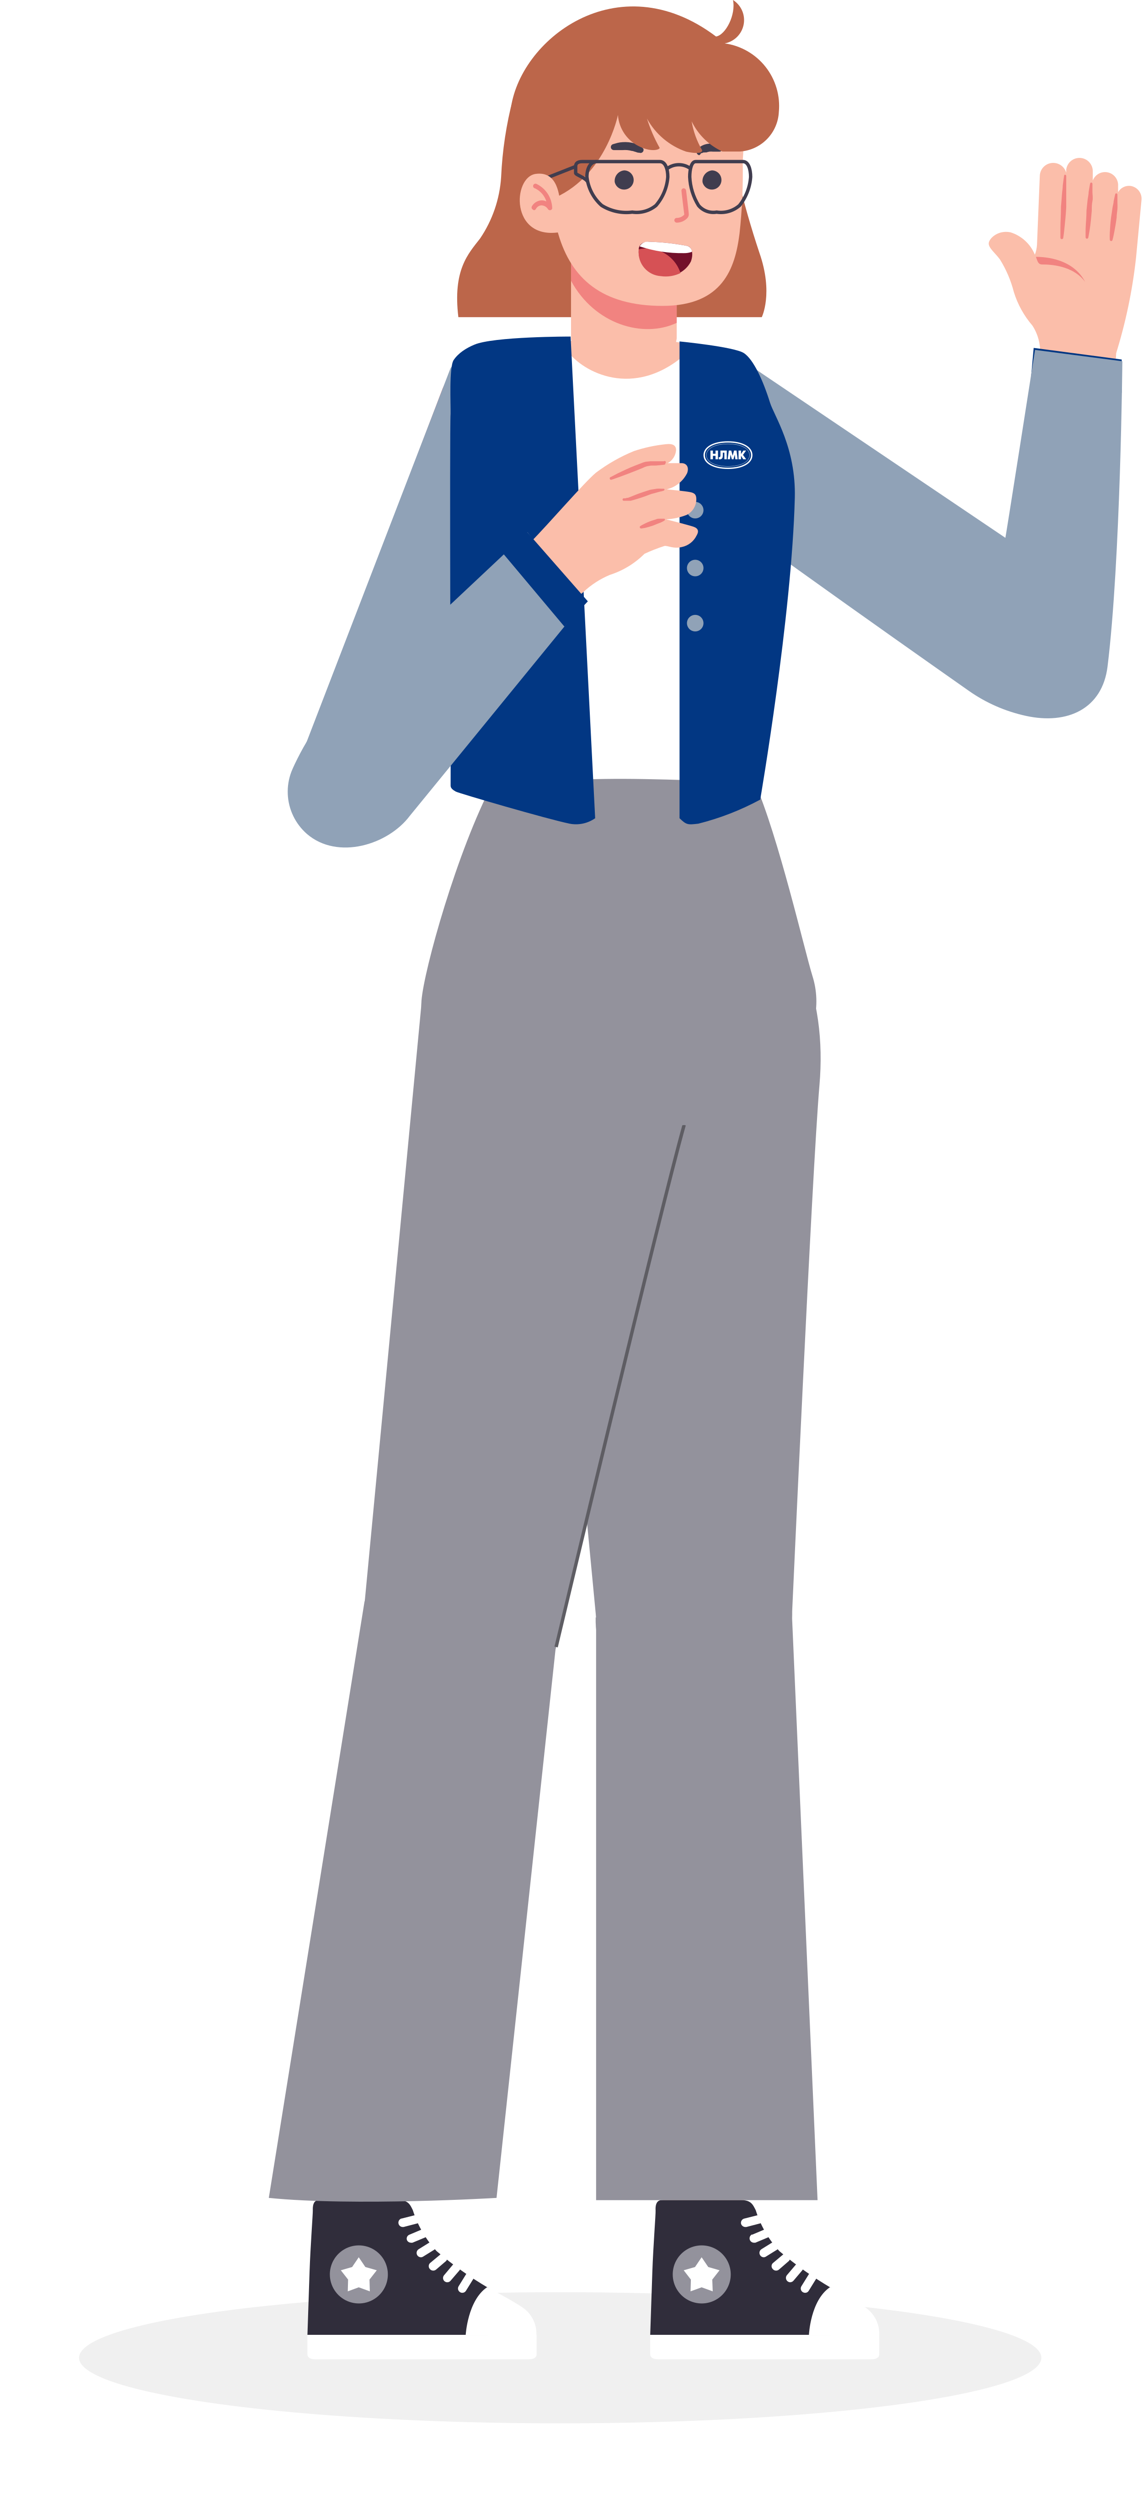<svg width="253" height="553" viewBox="0 0 253 553" fill="none" xmlns="http://www.w3.org/2000/svg">
<path d="M230.232 78.333C230.334 76.099 229.736 73.888 228.521 72.01C226.65 69.841 225.249 67.309 224.405 64.572C223.756 62.031 222.719 59.606 221.331 57.382C220.339 56.018 218.851 54.902 218.851 53.861C218.851 52.819 220.835 50.811 223.661 51.381C224.872 51.758 225.984 52.399 226.919 53.256C227.853 54.113 228.587 55.166 229.066 56.34C229.337 55.625 229.496 54.872 229.538 54.109L230.157 38.91C230.167 38.516 230.255 38.127 230.417 37.768C230.579 37.409 230.811 37.086 231.1 36.817C231.389 36.549 231.729 36.342 232.099 36.207C232.469 36.072 232.863 36.014 233.257 36.033C233.883 36.06 234.486 36.283 234.98 36.67C235.473 37.056 235.833 37.588 236.009 38.191V37.496C236.104 36.758 236.476 36.082 237.048 35.606C237.621 35.129 238.353 34.887 239.097 34.928C239.841 34.969 240.542 35.289 241.059 35.826C241.576 36.362 241.871 37.074 241.885 37.819V39.926C242.134 39.276 242.607 38.738 243.22 38.408C243.832 38.078 244.542 37.979 245.222 38.129C245.901 38.28 246.503 38.669 246.92 39.226C247.336 39.784 247.538 40.472 247.489 41.166V42.505C247.756 42.036 248.153 41.655 248.633 41.408C249.113 41.162 249.655 41.06 250.191 41.116C250.926 41.21 251.596 41.585 252.059 42.164C252.522 42.742 252.741 43.478 252.671 44.216L251.456 57.034C250.66 64.261 249.165 71.394 246.993 78.333C246.967 79.491 246.698 80.632 246.205 81.68C245.712 82.729 245.004 83.663 244.129 84.421C243.253 85.18 242.228 85.748 241.12 86.087C240.012 86.426 238.845 86.53 237.695 86.391C236.654 86.426 235.617 86.236 234.656 85.835C233.694 85.434 232.831 84.831 232.123 84.067C231.415 83.302 230.88 82.395 230.553 81.406C230.227 80.416 230.117 79.368 230.232 78.333Z" fill="#FBBEAA"/>
<path d="M229.934 79.994L220.016 142.253C218.38 150.064 220.909 157.13 229.934 158.37C231.6 158.587 233.293 158.463 234.909 158.006C236.526 157.549 238.033 156.768 239.338 155.71C240.644 154.653 241.721 153.341 242.504 151.855C243.287 150.368 243.759 148.738 243.893 147.064L246.918 80.118C247.712 73.796 244.959 69.581 240.149 69.06C234.248 68.415 231.124 71.911 229.934 79.994Z" fill="#FBBEAA"/>
<path d="M230.727 58.497C229.785 58.497 229.711 57.902 229.289 56.811C231.397 56.811 237.521 57.208 240.199 62.365C237.496 58.646 232.314 58.497 230.727 58.497ZM235.537 38.885C235.537 38.885 235.389 39.753 235.24 41.017C235.24 41.662 235.091 42.431 235.042 43.224C234.992 44.017 234.918 44.885 234.843 45.703C234.843 47.439 234.719 49.15 234.719 50.439C234.719 51.728 234.719 52.596 234.719 52.596C234.719 52.638 234.728 52.678 234.744 52.716C234.761 52.754 234.785 52.788 234.815 52.816C234.845 52.844 234.881 52.865 234.92 52.879C234.959 52.892 235 52.897 235.042 52.894C235.111 52.89 235.178 52.864 235.232 52.82C235.285 52.775 235.323 52.714 235.339 52.646C235.339 52.646 235.488 51.778 235.612 50.489C235.736 49.2 235.934 47.489 236.009 45.778C236.009 44.91 236.009 44.042 236.009 43.298C236.009 42.555 236.009 41.736 236.009 41.092C236.009 39.778 236.009 38.934 236.009 38.934C236.009 38.893 236 38.852 235.984 38.815C235.967 38.777 235.943 38.743 235.913 38.715C235.883 38.687 235.847 38.666 235.808 38.652C235.769 38.639 235.727 38.634 235.686 38.637C235.639 38.664 235.6 38.704 235.573 38.752C235.547 38.801 235.535 38.855 235.537 38.91V38.885ZM241.29 40.621C241.29 40.621 241.141 41.364 240.967 42.455C240.967 43.026 240.794 43.67 240.72 44.364C240.645 45.059 240.571 45.803 240.496 46.547C240.496 48.034 240.323 49.522 240.298 50.638C240.273 51.753 240.298 52.522 240.298 52.522C240.301 52.561 240.312 52.599 240.33 52.634C240.348 52.669 240.372 52.7 240.402 52.725C240.432 52.751 240.467 52.77 240.504 52.782C240.542 52.794 240.581 52.798 240.62 52.795C240.687 52.79 240.75 52.763 240.8 52.718C240.849 52.673 240.882 52.613 240.893 52.547C240.893 52.547 241.042 51.803 241.215 50.712C241.389 49.621 241.538 48.108 241.662 46.646C241.662 45.902 241.662 45.158 241.811 44.464C241.959 43.77 241.811 43.1 241.811 42.53C241.811 41.414 241.811 40.67 241.811 40.67C241.811 40.629 241.802 40.588 241.786 40.55C241.769 40.513 241.745 40.478 241.715 40.45C241.684 40.422 241.649 40.401 241.61 40.388C241.571 40.374 241.529 40.369 241.488 40.373C241.433 40.395 241.386 40.433 241.351 40.481C241.316 40.529 241.294 40.586 241.29 40.645V40.621ZM246.844 42.976C246.844 42.976 246.695 43.596 246.497 44.538C246.497 44.984 246.298 45.53 246.224 46.125C246.15 46.72 246.05 47.34 245.951 47.96C245.778 49.224 245.703 50.439 245.654 51.431C245.604 52.423 245.654 53.018 245.654 53.018C245.653 53.059 245.662 53.1 245.678 53.138C245.695 53.176 245.719 53.21 245.749 53.237C245.78 53.266 245.816 53.287 245.855 53.3C245.894 53.314 245.935 53.319 245.976 53.315C246.039 53.312 246.1 53.289 246.149 53.248C246.198 53.208 246.233 53.154 246.249 53.092C246.249 53.092 246.422 52.472 246.596 51.555C246.769 50.638 247.017 49.348 247.166 48.108C247.166 47.464 247.29 46.844 247.34 46.249C247.389 45.654 247.34 45.108 247.34 44.637C247.34 43.695 247.34 43.05 247.34 43.05C247.34 43.009 247.331 42.968 247.315 42.931C247.298 42.893 247.274 42.859 247.244 42.831C247.214 42.803 247.178 42.782 247.139 42.768C247.1 42.755 247.058 42.749 247.017 42.753C246.972 42.779 246.932 42.814 246.902 42.857C246.872 42.9 246.852 42.949 246.844 43.001V42.976Z" fill="#F18380"/>
<path d="M228.8 76.95L228.188 83.772L248.291 86.865L248.291 79.52L228.8 76.95Z" fill="#023783"/>
<g opacity="0.3" filter="url(#filter0_f_110_17)">
<ellipse cx="106.5" cy="14.5" rx="106.5" ry="14.5" transform="matrix(1 0 0 -1 17.5 536)" fill="#CBCBCB"/>
</g>
<path d="M146.674 482.979C146.674 480.592 147.623 478.303 149.31 476.615C150.998 474.927 153.288 473.979 155.675 473.979C158.062 473.979 160.351 474.927 162.039 476.615C163.727 478.303 164.675 480.592 164.675 482.979V502.542H146.674V482.979Z" fill="#FBBEAA"/>
<path d="M164.031 486.624C166.238 486.624 166.635 487.591 167.28 488.856C168.325 492.225 170.113 495.318 172.511 497.906C176.092 500.955 179.933 503.685 183.991 506.063V516.427H143.923C143.923 516.427 144.196 508.245 144.394 502.468C144.593 496.691 145.163 489.649 145.113 488.905C145.064 488.161 145.113 486.624 146.477 486.624H164.031Z" fill="#302D3B"/>
<path d="M148.906 503.038C148.901 504.31 149.274 505.555 149.978 506.615C150.681 507.675 151.684 508.502 152.858 508.991C154.033 509.48 155.326 509.609 156.574 509.362C157.822 509.115 158.969 508.503 159.868 507.603C160.768 506.704 161.38 505.557 161.627 504.309C161.874 503.061 161.745 501.768 161.256 500.594C160.766 499.419 159.939 498.416 158.88 497.713C157.82 497.009 156.575 496.636 155.303 496.641C153.608 496.647 151.985 497.323 150.786 498.522C149.588 499.72 148.912 501.343 148.906 503.038Z" fill="#93929C"/>
<path d="M155.304 499.269L153.841 501.426L151.336 502.145L152.923 504.203L152.849 506.807L155.304 505.914L157.758 506.807L157.659 504.203L159.271 502.145L156.766 501.426L155.304 499.269Z" fill="white"/>
<path d="M183.717 505.89C183.717 505.89 189.395 508.89 191.527 510.353C192.514 511.021 193.316 511.929 193.858 512.991C194.4 514.054 194.664 515.236 194.627 516.427H179.056C179.056 516.427 179.378 508.815 183.717 505.89Z" fill="white"/>
<path d="M143.923 516.427V520.717C143.923 521.436 144.568 521.832 145.659 521.832H192.917C193.983 521.832 194.628 521.436 194.628 520.717V516.427H143.923Z" fill="white"/>
<path d="M179.056 502.988C179.193 502.778 179.407 502.629 179.653 502.573C179.898 502.518 180.155 502.56 180.37 502.691C180.477 502.757 180.57 502.843 180.643 502.945C180.716 503.047 180.768 503.163 180.795 503.285C180.823 503.408 180.826 503.535 180.804 503.658C180.782 503.782 180.736 503.9 180.667 504.005L179.006 506.683C178.926 506.822 178.81 506.936 178.671 507.015C178.531 507.093 178.373 507.133 178.213 507.129C178.029 507.126 177.85 507.075 177.692 506.98C177.585 506.915 177.493 506.828 177.42 506.726C177.347 506.624 177.295 506.508 177.267 506.386C177.239 506.264 177.236 506.137 177.258 506.013C177.28 505.89 177.326 505.772 177.395 505.666L179.056 502.988Z" fill="white"/>
<path d="M176.13 500.93C176.212 500.836 176.311 500.758 176.422 500.702C176.534 500.646 176.655 500.613 176.779 500.603C176.904 500.594 177.028 500.61 177.147 500.649C177.265 500.688 177.375 500.75 177.469 500.831C177.564 500.913 177.641 501.012 177.697 501.123C177.753 501.234 177.787 501.356 177.796 501.48C177.805 501.604 177.79 501.729 177.751 501.848C177.712 501.966 177.65 502.076 177.568 502.17L175.634 504.451C175.545 504.556 175.435 504.64 175.311 504.7C175.188 504.76 175.053 504.793 174.915 504.798C174.736 504.795 174.561 504.742 174.41 504.644C174.259 504.547 174.138 504.409 174.06 504.247C173.983 504.085 173.953 503.904 173.972 503.726C173.992 503.547 174.061 503.378 174.171 503.236L176.13 500.93Z" fill="white"/>
<path d="M173.378 498.625C173.576 498.498 173.812 498.447 174.045 498.481C174.277 498.516 174.488 498.633 174.64 498.812C174.792 498.991 174.873 499.219 174.869 499.454C174.865 499.689 174.776 499.914 174.618 500.088L172.412 501.997C172.238 502.143 172.018 502.223 171.792 502.22C171.655 502.225 171.519 502.198 171.395 502.142C171.27 502.087 171.16 502.003 171.073 501.898C170.981 501.812 170.908 501.708 170.858 501.593C170.808 501.478 170.782 501.354 170.782 501.228C170.782 501.103 170.808 500.979 170.858 500.863C170.908 500.748 170.981 500.645 171.073 500.559L173.378 498.625Z" fill="white"/>
<path d="M168.543 497.484L171.022 495.947C171.24 495.818 171.499 495.78 171.745 495.84C171.991 495.9 172.203 496.054 172.336 496.269C172.403 496.376 172.448 496.495 172.468 496.62C172.488 496.745 172.483 496.872 172.453 496.994C172.423 497.117 172.369 497.232 172.293 497.333C172.218 497.435 172.123 497.52 172.014 497.583L169.534 499.12C169.388 499.218 169.215 499.27 169.039 499.269C168.877 499.265 168.719 499.22 168.58 499.137C168.441 499.055 168.326 498.938 168.245 498.798C168.114 498.583 168.072 498.326 168.127 498.081C168.183 497.835 168.332 497.621 168.543 497.484Z" fill="white"/>
<path d="M166.459 494.286L169.236 493.121C169.473 493.022 169.739 493.021 169.976 493.119C170.213 493.217 170.402 493.405 170.501 493.641C170.549 493.757 170.574 493.881 170.574 494.006C170.574 494.131 170.549 494.255 170.5 494.37C170.452 494.486 170.381 494.59 170.292 494.678C170.202 494.766 170.096 494.835 169.98 494.881L167.203 496.046H166.831C166.617 496.035 166.413 495.953 166.251 495.813C166.089 495.673 165.978 495.483 165.935 495.273C165.893 495.063 165.921 494.845 166.016 494.653C166.111 494.461 166.267 494.306 166.459 494.212V494.286Z" fill="white"/>
<path d="M164.725 490.715L167.799 489.946C168.042 489.887 168.299 489.927 168.513 490.057C168.727 490.187 168.881 490.397 168.94 490.641C168.999 490.884 168.959 491.141 168.829 491.355C168.699 491.569 168.489 491.722 168.245 491.781L165.196 492.575H164.973C164.759 492.572 164.552 492.501 164.382 492.371C164.212 492.242 164.089 492.061 164.03 491.856C163.977 491.613 164.02 491.359 164.149 491.146C164.278 490.934 164.484 490.779 164.725 490.715Z" fill="white"/>
<path d="M133.509 357.866C133.782 345.866 141.864 340.064 153.84 340.361C165.816 340.659 174.445 346.932 174.172 358.908L164.676 483.946H146.675L133.509 357.866Z" fill="#FBBEAA"/>
<path d="M70.802 482.979C70.802 480.592 71.751 478.303 73.439 476.615C75.127 474.927 77.416 473.979 79.803 473.979C82.19 473.979 84.479 474.927 86.167 476.615C87.855 478.303 88.803 480.592 88.803 482.979V502.542H70.802V482.979Z" fill="#FBBEAA"/>
<path d="M88.134 486.624C90.365 486.624 90.762 487.591 91.382 488.856C92.439 492.226 94.235 495.317 96.638 497.906C100.214 500.961 104.056 503.691 108.118 506.063V516.427H68.05C68.05 516.427 68.323 508.245 68.521 502.468C68.719 496.691 69.265 489.649 69.24 488.905C69.215 488.161 69.24 486.624 70.579 486.624H88.134Z" fill="#302D3B"/>
<path d="M73.01 503.038C73.005 504.309 73.377 505.553 74.08 506.612C74.783 507.671 75.784 508.498 76.957 508.988C78.13 509.478 79.422 509.609 80.669 509.364C81.916 509.119 83.063 508.509 83.964 507.612C84.864 506.715 85.478 505.571 85.728 504.324C85.978 503.078 85.852 501.786 85.367 500.611C84.882 499.436 84.058 498.431 83.002 497.725C81.945 497.018 80.703 496.641 79.432 496.641C77.733 496.641 76.103 497.314 74.9 498.513C73.696 499.712 73.016 501.339 73.01 503.038Z" fill="#93929C"/>
<path d="M79.407 499.269L77.944 501.426L75.44 502.145L77.051 504.203L76.977 506.807L79.407 505.914L81.862 506.807L81.787 504.203L83.399 502.145L80.87 501.426L79.407 499.269Z" fill="white"/>
<path d="M107.82 505.89C107.82 505.89 113.523 508.89 115.63 510.353C116.623 511.016 117.428 511.923 117.971 512.987C118.513 514.05 118.775 515.234 118.73 516.427H103.084C103.084 516.427 103.506 508.815 107.82 505.89Z" fill="white"/>
<path d="M68.05 516.427V520.717C68.05 521.436 68.67 521.832 69.761 521.832H117.069C118.16 521.832 118.78 521.436 118.78 520.717V516.427H68.05Z" fill="white"/>
<path d="M103.185 502.988C103.32 502.775 103.534 502.623 103.78 502.567C104.027 502.512 104.285 502.556 104.499 502.691C104.713 502.826 104.864 503.04 104.92 503.286C104.976 503.533 104.931 503.791 104.797 504.005L103.135 506.683C103.049 506.822 102.929 506.936 102.785 507.014C102.642 507.092 102.481 507.132 102.317 507.129C102.141 507.13 101.968 507.078 101.821 506.98C101.714 506.915 101.622 506.828 101.549 506.726C101.476 506.624 101.424 506.508 101.396 506.386C101.368 506.263 101.365 506.137 101.387 506.013C101.409 505.89 101.456 505.772 101.524 505.666L103.185 502.988Z" fill="white"/>
<path d="M100.234 500.93C100.397 500.74 100.628 500.621 100.878 500.598C101.128 500.574 101.377 500.649 101.572 500.806C101.764 500.974 101.884 501.209 101.908 501.463C101.931 501.717 101.855 501.97 101.696 502.17L99.738 504.451C99.652 504.559 99.542 504.647 99.418 504.707C99.293 504.767 99.157 504.798 99.019 504.798C98.837 504.8 98.658 504.749 98.505 504.652C98.351 504.555 98.229 504.415 98.153 504.25C98.077 504.085 98.051 503.901 98.077 503.721C98.103 503.542 98.18 503.373 98.299 503.236L100.234 500.93Z" fill="white"/>
<path d="M97.507 498.625C97.704 498.498 97.941 498.447 98.173 498.481C98.405 498.516 98.617 498.633 98.768 498.812C98.92 498.991 99.001 499.219 98.997 499.454C98.993 499.689 98.904 499.914 98.746 500.088L96.515 501.997C96.342 502.143 96.122 502.223 95.895 502.22C95.759 502.223 95.624 502.196 95.499 502.14C95.375 502.084 95.264 502.001 95.176 501.898C95.088 501.81 95.017 501.706 94.969 501.591C94.921 501.476 94.897 501.353 94.897 501.228C94.897 501.104 94.921 500.98 94.969 500.866C95.017 500.751 95.088 500.646 95.176 500.559L97.507 498.625Z" fill="white"/>
<path d="M92.673 497.484L95.152 495.947C95.366 495.857 95.605 495.846 95.826 495.918C96.047 495.989 96.235 496.138 96.355 496.337C96.475 496.535 96.52 496.77 96.481 496.999C96.443 497.228 96.323 497.435 96.144 497.583L93.665 499.12C93.517 499.218 93.345 499.27 93.169 499.269C93.003 499.267 92.841 499.223 92.698 499.14C92.555 499.058 92.435 498.94 92.35 498.798C92.222 498.58 92.183 498.321 92.243 498.075C92.304 497.83 92.458 497.617 92.673 497.484Z" fill="white"/>
<path d="M90.589 494.286L93.366 493.121C93.482 493.072 93.606 493.047 93.731 493.047C93.856 493.047 93.98 493.072 94.095 493.121C94.211 493.169 94.315 493.24 94.403 493.33C94.491 493.419 94.56 493.525 94.606 493.641C94.698 493.872 94.699 494.13 94.606 494.36C94.514 494.591 94.336 494.778 94.11 494.881L91.308 496.046C91.194 496.072 91.075 496.072 90.961 496.046C90.77 496.046 90.584 495.99 90.425 495.884C90.266 495.778 90.142 495.628 90.069 495.451C89.993 495.227 90.005 494.983 90.102 494.767C90.198 494.551 90.372 494.379 90.589 494.286Z" fill="white"/>
<path d="M88.853 490.715L91.903 489.947C92.15 489.886 92.41 489.925 92.628 490.055C92.846 490.185 93.004 490.395 93.069 490.641C93.098 490.761 93.104 490.887 93.085 491.009C93.066 491.132 93.023 491.249 92.958 491.355C92.894 491.461 92.809 491.554 92.709 491.627C92.609 491.7 92.495 491.752 92.374 491.781L89.325 492.575H89.077C88.853 492.558 88.643 492.464 88.481 492.308C88.32 492.153 88.217 491.947 88.19 491.724C88.164 491.502 88.216 491.277 88.337 491.089C88.458 490.9 88.64 490.759 88.853 490.69V490.715Z" fill="white"/>
<path d="M80.647 357.494C81.865 351.866 85.268 346.952 90.108 343.832C94.948 340.712 100.829 339.642 106.458 340.857C118.186 343.337 124.508 354.891 121.979 366.619L88.804 486.004H70.58L80.647 357.494Z" fill="#FBBEAA"/>
<path d="M131.945 357.086C132.012 354.237 132.639 351.429 133.791 348.822C134.943 346.216 136.597 343.861 138.659 341.894C140.721 339.927 143.15 338.385 145.808 337.356C148.465 336.327 151.3 335.832 154.149 335.899C156.998 335.966 159.806 336.593 162.412 337.745C165.019 338.897 167.373 340.551 169.341 342.613C171.308 344.675 172.85 347.104 173.879 349.761C174.907 352.419 175.402 355.253 175.336 358.102L180.965 486.638H131.946L131.945 357.086Z" fill="#93929C"/>
<path d="M80.65 354.433C81.995 348.94 85.43 344.188 90.224 341.189C95.019 338.189 100.794 337.177 106.322 338.369C111.85 339.56 116.696 342.861 119.829 347.569C122.962 352.278 124.134 358.022 123.098 363.582L109.907 486.138C109.907 486.138 78.319 488.023 59.5 486.138L80.65 354.433Z" fill="#93929C"/>
<path d="M237.993 135.36L166.783 81.259C158.477 75.953 152.824 78.779 148.41 84.457C146.395 87.206 145.46 90.599 145.785 93.992C146.11 97.384 147.671 100.539 150.171 102.855L221.207 155.196C223.71 157.31 226.933 158.377 230.203 158.174C233.474 157.97 236.539 156.513 238.762 154.105L239.084 153.758C240.263 152.5 241.174 151.014 241.761 149.392C242.347 147.771 242.597 146.046 242.495 144.325C242.393 142.603 241.941 140.92 241.167 139.379C240.393 137.838 239.313 136.47 237.993 135.36Z" fill="#FBBEAA"/>
<path d="M150.171 102.83C149.513 102.264 148.915 101.633 148.386 100.946C147.917 99.181 147.857 97.333 148.209 95.542C148.562 93.75 149.317 92.062 150.419 90.606C154.163 84.829 162.023 80.292 165.519 81.16L168.99 82.92L208.289 112.674C204.811 120.848 200.113 128.447 194.355 135.212L150.171 102.83Z" fill="#F18380"/>
<path d="M160.906 77.391L222.529 118.952C222.27 121.078 229.101 77.391 229.101 77.391L248.431 79.906C248.431 79.906 248.038 124.02 245.152 147.433C244 156.779 236.292 160.347 227.091 158.34C222.549 157.349 218.272 155.484 214.466 152.813C198.113 141.335 152.235 109.005 148.484 104.937C142.013 97.921 142.013 92.664 145.732 86.887C149.451 81.11 157.41 76.523 160.906 77.391Z" fill="#90A2B7"/>
<path d="M131.946 357.792L119.227 224.621C119.227 209.918 134.376 193.9 156.716 197.347C176.899 200.496 183.048 220.778 181.387 239.993C179.725 259.209 175.238 358.734 175.238 358.734C175.171 361.583 174.544 364.391 173.392 366.998C172.24 369.604 170.586 371.959 168.524 373.926C166.462 375.893 164.033 377.435 161.375 378.464C158.717 379.493 155.883 379.988 153.034 379.921C150.185 379.854 147.377 379.227 144.77 378.075C142.164 376.923 139.81 375.269 137.842 373.207C135.875 371.145 134.333 368.716 133.304 366.059C132.276 363.401 131.78 360.567 131.847 357.718L131.946 357.792Z" fill="#93929C"/>
<path d="M80.646 355.139L93.292 221.992C95.969 207.537 113.945 194.718 135.244 202.306C154.46 209.174 156.691 230.249 151.435 248.82C146.178 267.391 123.095 364.288 123.095 364.288C121.749 369.781 118.314 374.532 113.52 377.532C108.726 380.532 102.95 381.544 97.422 380.352C91.894 379.161 87.048 375.86 83.915 371.151C80.782 366.443 79.61 360.698 80.646 355.139Z" fill="#93929C"/>
<path d="M151.435 248.82C146.203 267.391 123.095 364.288 123.095 364.288" stroke="#5E5D63" stroke-width="0.75" stroke-miterlimit="10"/>
<path d="M147.716 75.283C147.716 75.283 158.676 77.192 160.808 77.762C162.066 78.058 163.229 78.668 164.188 79.535C165.146 80.402 165.869 81.499 166.288 82.721C167.651 85.969 174.668 107.243 175.313 109.549C175.749 112.089 175.339 114.702 174.147 116.987C173.131 119.764 167.874 132.41 167.874 132.41L167.081 173.147L137.478 177.842L109.111 173.147C109.111 173.147 99.194 97.375 98.698 92.689C98.202 88.003 100.533 78.953 106.136 77.812C111.74 76.671 127.112 75.333 127.112 75.333L147.716 75.283Z" fill="#FBBEAA"/>
<path d="M168.513 157.015V173.349C149.187 175.385 118.393 173.943 106.827 173.349C106.284 168.683 105.715 160.766 105.122 155.506C120.864 155.958 146.864 157.637 168.513 157.015Z" fill="white"/>
<path d="M153.397 101.063H154.289V102.217H155.241V101.063H156.133V104.216H155.241V102.967H154.289V104.216H153.397V101.063H153.397ZM159.316 101.063V104.216H158.454V101.81H157.889V102.715C157.889 103.122 157.859 103.62 157.622 103.901C157.385 104.213 156.937 104.308 156.433 104.213V103.431C156.907 103.526 157.027 103.337 157.027 102.712V101.057H159.316V101.063ZM160.06 101.063H160.952L161.457 102.936L161.961 101.063H162.853L163.271 104.216H162.439L162.231 102.529L161.754 104.216H161.159L160.685 102.529L160.478 104.216H159.646L160.06 101.063L160.06 101.063ZM163.598 101.063H164.49V102.343L165.352 101.063H166.334L165.204 102.624L166.364 104.216H165.295L164.493 102.936V104.216H163.601V101.063H163.598H163.598ZM159.76 97.69C154.409 97.69 150.869 99.72 150.869 102.715C150.869 105.682 154.406 107.741 159.76 107.741C165.142 107.741 168.652 105.679 168.652 102.715C168.652 99.72 165.144 97.69 159.76 97.69ZM159.76 107.274C154.734 107.274 151.376 105.433 151.376 102.715C151.376 99.969 154.736 98.156 159.76 98.156C164.814 98.156 168.147 99.966 168.147 102.715C168.147 105.433 164.817 107.274 159.76 107.274ZM159.76 98.594C155.034 98.594 151.881 100.25 151.881 102.715C151.881 105.181 155.034 106.836 159.76 106.836C164.487 106.836 167.64 105.181 167.64 102.715C167.643 100.25 164.49 98.594 159.76 98.594ZM159.76 106.744C155.091 106.744 151.971 105.121 151.971 102.718C151.971 100.316 155.094 98.692 159.76 98.692C164.427 98.692 167.55 100.316 167.55 102.718C167.553 105.121 164.43 106.745 159.76 106.745V106.744Z" fill="white"/>
<path d="M66.217 169.502L97.979 85.92C102.219 76.994 108.492 76.399 115.335 78.878C118.5 80.141 121.089 82.525 122.608 85.576C124.126 88.627 124.468 92.13 123.567 95.416L90.863 177.511C89.872 180.634 87.709 183.252 84.829 184.814C81.948 186.377 78.575 186.763 75.416 185.891L74.945 185.767C73.279 185.313 71.722 184.523 70.371 183.448C69.02 182.372 67.902 181.032 67.085 179.511C66.269 177.989 65.771 176.316 65.621 174.596C65.472 172.875 65.675 171.142 66.217 169.502Z" fill="#FBBEAA"/>
<path d="M79.382 134.839L97.978 85.92C98.477 84.847 99.065 83.819 99.738 82.845C102.016 81.419 104.624 80.606 107.308 80.484C109.993 80.362 112.664 80.937 115.061 82.151C117.845 83.506 120.083 85.771 121.404 88.571C122.725 91.371 123.05 94.538 122.326 97.548C122.326 97.846 122.152 98.416 122.004 99.185L102.813 147.41C94.43 144.387 86.536 140.152 79.382 134.839Z" fill="#F18380"/>
<path d="M99.713 81.457L64.413 173.075C93.407 163.797 90.009 137.948 105.778 140.601C105.778 140.601 123.962 97.921 124.657 94.102C125.381 91.092 125.056 87.925 123.735 85.125C122.414 82.325 120.176 80.06 117.392 78.705C109.631 74.738 101.895 78.333 99.713 81.457Z" fill="#90A2B7"/>
<path d="M129.889 130.252L90.416 179.42C85.73 185.866 78.788 188.743 71.87 182.941C70.591 181.854 69.546 180.518 68.798 179.014C68.05 177.511 67.615 175.872 67.52 174.195C67.425 172.519 67.672 170.841 68.245 169.263C68.818 167.685 69.705 166.239 70.854 165.014L118.41 117.905C122.55 113.07 127.534 112.301 131.154 115.425C135.543 119.318 135.022 123.88 129.889 130.252Z" fill="#FBBEAA"/>
<path d="M116.026 120.483C120.415 116.045 128.622 106.474 131.399 104.144C134.145 102.075 137.144 100.367 140.325 99.061C142.738 98.253 145.232 97.712 147.763 97.449C149.524 97.226 150.243 97.747 150.243 98.813C150.198 99.448 149.996 100.062 149.654 100.599C149.312 101.136 148.841 101.579 148.284 101.887H151.532C152.648 101.887 153.367 102.78 152.846 104.218C152.373 105.168 151.697 106.003 150.866 106.663C150.035 107.322 149.069 107.792 148.036 108.037C148.036 108.037 152.425 108.458 153.54 108.681C154.656 108.904 155.003 109.326 155.003 110.392C154.994 111.128 154.789 111.849 154.41 112.481C154.031 113.112 153.491 113.632 152.846 113.987C151.266 114.628 149.59 114.997 147.887 115.078C147.887 115.078 153.317 116.442 154.408 116.839C155.499 117.235 155.623 117.954 155.053 118.896C154.728 119.56 154.259 120.143 153.679 120.602C153.1 121.061 152.426 121.385 151.705 121.549C149.648 122.095 148.259 121.202 147.515 121.326C145.917 121.841 144.352 122.454 142.829 123.161C140.542 125.438 137.746 127.138 134.672 128.12C132.383 129.08 130.284 130.441 128.473 132.137C127.629 132.929 126.635 133.543 125.55 133.944C124.465 134.345 123.31 134.524 122.154 134.471C120.998 134.418 119.865 134.133 118.821 133.634C117.777 133.136 116.843 132.432 116.076 131.566C112.109 127.351 112.778 123.831 116.026 120.483Z" fill="#FBBEAA"/>
<path d="M147.741 101.912C147.748 101.953 147.747 101.995 147.736 102.036C147.726 102.076 147.708 102.114 147.682 102.146C147.656 102.179 147.624 102.206 147.587 102.225C147.55 102.245 147.51 102.256 147.469 102.259L145.435 102.458H144.444C144.096 102.458 143.774 102.582 143.427 102.606C143.06 102.716 142.704 102.857 142.361 103.028L141.22 103.499C139.683 104.119 138.146 104.689 137.005 105.111C135.865 105.532 135.071 105.78 135.071 105.78C135.008 105.807 134.938 105.809 134.874 105.786C134.809 105.763 134.756 105.716 134.724 105.656C134.678 105.596 134.653 105.522 134.653 105.445C134.653 105.369 134.678 105.295 134.724 105.235L136.584 104.268L138.518 103.35C139.212 103.028 139.981 102.706 140.749 102.408L141.915 101.962C142.289 101.792 142.68 101.659 143.08 101.565L144.27 101.441H145.287H146.799H147.369C147.432 101.392 147.511 101.369 147.59 101.379C147.669 101.388 147.742 101.428 147.791 101.491C147.84 101.553 147.863 101.633 147.853 101.712C147.844 101.791 147.804 101.863 147.741 101.912ZM147.27 107.888H146.824C146.453 107.854 146.079 107.854 145.708 107.888L144.939 108.012C144.656 108.047 144.375 108.097 144.096 108.16L142.41 108.706C141.27 109.078 140.154 109.549 139.311 109.896C139.311 109.896 139.038 109.896 139.063 110.02H138.766L138.319 110.144H138.047H137.898C137.823 110.162 137.758 110.208 137.716 110.273C137.675 110.337 137.66 110.416 137.675 110.491C137.685 110.55 137.716 110.605 137.761 110.645C137.805 110.685 137.862 110.71 137.923 110.714H139.187H139.584C140.452 110.491 141.617 110.144 142.758 109.747L144.419 109.127L145.187 108.929L145.857 108.731C146.199 108.629 146.547 108.547 146.898 108.483L147.32 108.359C147.357 108.347 147.392 108.329 147.422 108.304C147.453 108.279 147.478 108.248 147.496 108.214C147.515 108.179 147.526 108.142 147.53 108.103C147.534 108.064 147.53 108.024 147.518 107.987C147.489 107.95 147.451 107.922 147.407 107.905C147.364 107.887 147.316 107.882 147.27 107.888ZM147.27 114.929H146.353C146.105 114.929 145.783 114.929 145.46 115.103L144.444 115.425C143.804 115.65 143.182 115.924 142.584 116.243C142.309 116.373 142.044 116.522 141.791 116.69C141.74 116.748 141.712 116.823 141.712 116.9C141.712 116.978 141.74 117.053 141.791 117.111C141.862 117.187 141.96 117.231 142.063 117.235L142.981 117.086C143.501 116.962 144.171 116.764 144.84 116.541L145.807 116.144L146.65 115.822C146.931 115.697 147.204 115.557 147.469 115.4C147.539 115.359 147.59 115.292 147.613 115.214C147.636 115.136 147.629 115.052 147.592 114.979C147.519 114.932 147.43 114.914 147.345 114.929H147.27Z" fill="#F18380"/>
<path d="M93.291 221.348C93.837 214.48 101.201 188.148 109.11 173.147C109.11 173.147 126.924 172.232 138.035 172.268C149.628 172.306 167.08 173.147 167.08 173.147C172.237 184.826 178.113 210.339 179.824 215.843C180.857 219.082 180.982 222.542 180.187 225.846C179.391 229.151 177.705 232.175 175.311 234.588C169.435 241.258 154.286 248.895 150.79 248.895C135.749 246.746 121.006 242.869 106.854 237.34C98.87 233.993 92.771 228.241 93.291 221.348Z" fill="#93929C"/>
<path d="M116.849 117.406L111.823 122.045L125.354 138.282L129.22 133.643L116.849 117.406Z" fill="#6B6B6B"/>
<path d="M151.498 78.538C140.3 88.137 129.169 82.538 125.502 77.538L109.505 84.537L113.504 158.526L166.496 160.526L164.496 89.537L151.498 78.538Z" fill="white"/>
<path d="M164.654 78.096C162.514 76.696 150.415 75.519 150.415 75.519V180.982C151.952 182.479 152.266 182.444 154.472 182.194L154.575 182.182C159.344 180.985 163.945 179.198 168.273 176.863C168.273 176.863 175.268 136.188 175.93 110.096C176.211 99.011 171.358 91.993 170.444 89.067C168.92 84.191 166.793 79.496 164.654 78.096Z" fill="#023783"/>
<path d="M129.03 182.157C130.003 181.95 130.923 181.551 131.738 180.982L126.299 74.439C126.299 74.439 109.099 74.407 104.92 76.267C103.183 77 101.487 78.063 100.423 79.62C99.359 81.176 99.79 89.621 99.739 91.505C99.479 95.025 99.803 172.984 99.743 173.663C99.683 174.343 100.263 174.723 100.883 175.083C101.503 175.443 121.1 181.162 126.079 182.182C127.055 182.371 128.058 182.363 129.03 182.157Z" fill="#023783"/>
<circle cx="153.884" cy="112.839" r="1.829" fill="#90A2B7"/>
<path d="M117.405 119.963C121.541 115.781 129.274 106.762 131.89 104.566C134.478 102.617 137.304 101.007 140.301 99.777C142.575 99.015 144.925 98.506 147.31 98.258C148.969 98.048 149.646 98.539 149.646 99.543C149.605 100.142 149.414 100.72 149.092 101.226C148.769 101.732 148.325 102.15 147.801 102.44H150.861C151.913 102.44 152.59 103.281 152.099 104.636C151.654 105.532 151.017 106.318 150.234 106.94C149.45 107.561 148.54 108.003 147.567 108.234C147.567 108.234 151.702 108.631 152.754 108.842C153.805 109.052 154.132 109.449 154.132 110.454C154.123 111.148 153.93 111.827 153.573 112.422C153.216 113.017 152.707 113.507 152.099 113.841C150.611 114.445 149.031 114.793 147.427 114.869C147.427 114.869 152.543 116.154 153.571 116.528C154.599 116.902 154.716 117.579 154.179 118.467C153.873 119.093 153.43 119.642 152.885 120.074C152.339 120.507 151.704 120.812 151.025 120.967C149.086 121.481 147.777 120.64 147.076 120.757C145.57 121.242 144.096 121.819 142.661 122.486C140.506 124.631 137.871 126.233 134.974 127.158C132.818 128.063 130.84 129.345 129.134 130.943C128.339 131.689 127.402 132.268 126.379 132.646C125.356 133.024 124.268 133.193 123.179 133.143C122.09 133.092 121.022 132.824 120.038 132.354C119.055 131.884 118.175 131.222 117.452 130.406C113.714 126.434 114.345 123.117 117.405 119.963Z" fill="#FBBEAA"/>
<path d="M147.287 102.463C147.293 102.502 147.292 102.542 147.282 102.58C147.272 102.618 147.255 102.653 147.231 102.684C147.207 102.715 147.176 102.74 147.141 102.759C147.107 102.777 147.069 102.788 147.03 102.791L145.114 102.977H144.179C143.852 102.977 143.549 103.094 143.221 103.118C142.876 103.221 142.54 103.354 142.217 103.515L141.142 103.959C139.694 104.543 138.245 105.08 137.17 105.477C136.096 105.874 135.348 106.108 135.348 106.108C135.289 106.133 135.222 106.135 135.162 106.113C135.101 106.092 135.051 106.048 135.021 105.991C134.977 105.934 134.954 105.864 134.954 105.793C134.954 105.721 134.977 105.651 135.021 105.594L136.773 104.683L138.596 103.818C139.25 103.515 139.974 103.211 140.698 102.931L141.796 102.51C142.149 102.351 142.517 102.225 142.894 102.136L144.016 102.02H144.974H146.399H146.936C146.995 101.973 147.07 101.952 147.144 101.961C147.219 101.969 147.287 102.007 147.333 102.066C147.38 102.125 147.401 102.2 147.392 102.275C147.384 102.349 147.345 102.417 147.287 102.463ZM146.843 108.094H146.422C146.072 108.063 145.721 108.063 145.371 108.094L144.647 108.211C144.38 108.244 144.115 108.291 143.852 108.351L142.264 108.865C141.189 109.215 140.138 109.659 139.343 109.986C139.343 109.986 139.086 109.986 139.11 110.103H138.829L138.409 110.22H138.152H138.011C137.941 110.237 137.88 110.28 137.84 110.341C137.801 110.402 137.787 110.476 137.801 110.547C137.811 110.603 137.84 110.654 137.882 110.692C137.924 110.73 137.978 110.753 138.035 110.757H139.226H139.6C140.418 110.547 141.516 110.22 142.591 109.846L144.156 109.262L144.88 109.075L145.511 108.888C145.834 108.793 146.161 108.715 146.492 108.655L146.889 108.538C146.925 108.527 146.958 108.51 146.986 108.486C147.015 108.463 147.038 108.434 147.056 108.401C147.073 108.369 147.084 108.333 147.087 108.296C147.091 108.26 147.087 108.223 147.076 108.187C147.049 108.153 147.013 108.126 146.972 108.11C146.931 108.094 146.886 108.088 146.843 108.094ZM146.843 114.729H145.978C145.745 114.729 145.441 114.729 145.137 114.893L144.179 115.196C143.577 115.409 142.991 115.666 142.427 115.967C142.168 116.089 141.918 116.23 141.68 116.388C141.632 116.443 141.606 116.513 141.606 116.586C141.606 116.659 141.632 116.73 141.68 116.785C141.747 116.856 141.839 116.898 141.936 116.902L142.801 116.762C143.292 116.645 143.922 116.458 144.553 116.248L145.464 115.874L146.259 115.57C146.523 115.453 146.781 115.32 147.03 115.173C147.096 115.134 147.145 115.071 147.166 114.997C147.188 114.924 147.181 114.844 147.146 114.776C147.077 114.731 146.994 114.715 146.913 114.729H146.843Z" fill="#F18380"/>
<path d="M128.878 133.747L90.702 180.459C85.919 186.834 74.742 190.338 67.912 184.432C66.65 183.325 65.624 181.974 64.9 180.459C64.175 178.945 63.765 177.299 63.695 175.621C63.626 173.944 63.898 172.27 64.494 170.7C65.091 169.131 67.745 163.844 68.911 162.637L116.748 117.711L128.878 133.747Z" fill="#90A2B7"/>
<path d="M116.597 117.588L111.296 122.351L124.926 138.586L130.115 133.003L116.597 117.588Z" fill="#023783"/>
<circle cx="153.884" cy="125.639" r="1.829" fill="#90A2B7"/>
<circle cx="153.884" cy="137.83" r="1.829" fill="#90A2B7"/>
<path d="M157.255 99.657H157.799V100.361H158.379V99.657H158.923V101.58H158.379V100.819H157.799V101.58H157.255V99.657H157.255ZM160.864 99.657V101.58H160.338V100.113H159.994V100.665C159.994 100.913 159.976 101.217 159.831 101.388C159.686 101.578 159.414 101.636 159.106 101.578V101.101C159.395 101.159 159.469 101.044 159.469 100.663V99.654H160.864V99.657ZM161.318 99.657H161.862L162.169 100.799L162.477 99.657H163.021L163.275 101.58H162.768L162.642 100.551L162.35 101.58H161.988L161.699 100.551L161.572 101.58H161.065L161.318 99.657L161.318 99.657ZM163.475 99.657H164.019V100.438L164.544 99.657H165.143L164.454 100.609L165.161 101.58H164.509L164.02 100.799V101.58H163.476V99.657H163.475H163.475ZM161.135 97.601C157.872 97.601 155.713 98.839 155.713 100.665C155.713 102.474 157.87 103.729 161.135 103.729C164.416 103.729 166.556 102.472 166.556 100.665C166.556 98.839 164.418 97.601 161.135 97.601ZM161.135 103.445C158.07 103.445 156.023 102.322 156.023 100.665C156.023 98.99 158.072 97.885 161.135 97.885C164.216 97.885 166.249 98.989 166.249 100.665C166.249 102.322 164.218 103.445 161.135 103.445ZM161.135 98.152C158.253 98.152 156.33 99.162 156.33 100.665C156.33 102.168 158.253 103.177 161.135 103.177C164.017 103.177 165.939 102.168 165.939 100.665C165.941 99.162 164.019 98.152 161.135 98.152ZM161.135 103.122C158.288 103.122 156.385 102.132 156.385 100.667C156.385 99.202 158.289 98.212 161.135 98.212C163.98 98.212 165.884 99.202 165.884 100.667C165.886 102.132 163.982 103.122 161.135 103.122V103.122Z" fill="white"/>
<path d="M113.546 21.818C112.064 27.488 111.185 33.298 110.923 39.153C110.612 44.025 109 48.725 106.255 52.763C103.633 56.146 100.198 59.66 101.456 70.15H168.617C168.617 70.15 171.239 64.905 168.092 55.91C164.386 44.805 161.657 33.398 159.937 21.818H113.546Z" fill="#BC664A"/>
<path d="M126.396 52.763V75.028C126.396 75.028 128.153 82.711 139.928 82.711C142.265 82.908 144.59 82.203 146.424 80.74C148.257 79.277 149.461 77.167 149.788 74.844V52.763H126.396Z" fill="#FBBEAA"/>
<path d="M149.788 71.409C142.393 74.896 131.615 71.776 126.396 62.099V52.763H149.788V71.409Z" fill="#F18380"/>
<path d="M164.395 35.743C164.507 41.077 164.27 46.411 163.687 51.714C162.716 59.266 160.041 67.658 146.641 67.658C133.24 67.658 126.448 61.627 123.563 51.714C121.833 45.708 118.318 36.871 119.761 26.617C121.203 16.363 127.366 9.702 141.92 9.309C156.475 8.916 165.994 15.472 164.395 35.743Z" fill="#FBBEAA"/>
<path d="M136.072 40.306C136.166 40.693 136.365 41.045 136.649 41.324C136.932 41.602 137.288 41.795 137.676 41.882C138.064 41.968 138.468 41.944 138.843 41.812C139.217 41.68 139.548 41.445 139.796 41.135C140.044 40.825 140.2 40.451 140.247 40.056C140.293 39.662 140.228 39.262 140.059 38.903C139.89 38.543 139.623 38.239 139.289 38.023C138.955 37.808 138.568 37.69 138.17 37.684C137.858 37.713 137.555 37.805 137.279 37.954C137.004 38.102 136.76 38.305 136.565 38.55C136.369 38.795 136.224 39.076 136.14 39.378C136.055 39.68 136.032 39.996 136.072 40.306Z" fill="#403D4F"/>
<path d="M155.505 40.306C155.598 40.693 155.798 41.045 156.081 41.324C156.364 41.602 156.72 41.795 157.108 41.882C157.496 41.968 157.9 41.944 158.275 41.812C158.65 41.68 158.98 41.445 159.228 41.135C159.476 40.825 159.633 40.451 159.679 40.056C159.726 39.662 159.66 39.262 159.491 38.903C159.322 38.543 159.055 38.239 158.721 38.023C158.387 37.808 158 37.69 157.603 37.684C157.292 37.717 156.991 37.811 156.717 37.96C156.442 38.11 156.201 38.313 156.006 38.557C155.811 38.801 155.666 39.081 155.58 39.382C155.494 39.682 155.468 39.996 155.505 40.306Z" fill="#403D4F"/>
<path d="M142.392 32.885C142.392 32.885 142.392 32.885 142.183 32.675C141.971 32.47 141.733 32.293 141.475 32.151C141.144 31.962 140.792 31.812 140.426 31.705C139.572 31.471 138.686 31.382 137.803 31.443C137.432 31.462 137.063 31.515 136.702 31.6L135.679 31.889C135.51 31.943 135.369 32.061 135.286 32.218C135.203 32.374 135.184 32.557 135.233 32.728C135.276 32.862 135.36 32.979 135.473 33.064C135.586 33.148 135.722 33.196 135.863 33.2H137.829C138.17 33.174 138.512 33.174 138.852 33.2C139.189 33.231 139.523 33.292 139.849 33.383C140.19 33.383 140.426 33.567 140.688 33.593C140.874 33.672 141.067 33.733 141.265 33.777H141.501C141.664 33.848 141.849 33.852 142.016 33.788C142.183 33.725 142.318 33.598 142.392 33.436C142.431 33.345 142.451 33.247 142.451 33.148C142.451 33.048 142.431 32.95 142.392 32.859V32.885Z" fill="#403D4F"/>
<path d="M155.164 33.882C155.164 33.882 155.164 33.882 155.321 33.882L155.714 33.724H156.003C156.106 33.701 156.214 33.701 156.317 33.724C156.549 33.648 156.786 33.586 157.025 33.541C157.269 33.513 157.516 33.513 157.76 33.541H159.255C159.343 33.541 159.43 33.523 159.512 33.488C159.593 33.454 159.666 33.403 159.728 33.339C159.789 33.276 159.837 33.2 159.868 33.118C159.899 33.035 159.914 32.947 159.91 32.859C159.905 32.729 159.863 32.603 159.789 32.496C159.714 32.389 159.611 32.306 159.491 32.256L158.678 31.967C158.387 31.88 158.088 31.828 157.786 31.81C157.429 31.758 157.067 31.758 156.711 31.81C156.026 31.896 155.376 32.158 154.823 32.57L154.324 33.069C154.193 33.226 154.193 33.278 154.193 33.305V33.541C154.17 33.721 154.217 33.903 154.325 34.049C154.432 34.196 154.591 34.295 154.77 34.327C154.95 34.23 155.089 34.072 155.164 33.882Z" fill="#403D4F"/>
<path d="M149.788 49.249C150.23 49.247 150.667 49.155 151.073 48.979C151.478 48.803 151.844 48.547 152.148 48.227C152.259 48.108 152.345 47.967 152.399 47.814C152.453 47.66 152.475 47.497 152.463 47.335C152.463 47.046 152.017 43.427 151.86 42.09C151.829 41.961 151.756 41.846 151.65 41.764C151.545 41.683 151.416 41.641 151.283 41.644C151.148 41.664 151.026 41.735 150.943 41.843C150.86 41.95 150.822 42.086 150.837 42.221C150.837 42.405 151.414 47.151 151.466 47.466C151.252 47.704 150.988 47.892 150.694 48.019C150.4 48.146 150.082 48.208 149.762 48.2C149.627 48.207 149.5 48.265 149.408 48.363C149.315 48.461 149.263 48.59 149.263 48.725C149.27 48.862 149.327 48.992 149.424 49.089C149.521 49.186 149.651 49.243 149.788 49.249Z" fill="#F18380"/>
<path d="M152.2 54.415C153.171 54.651 153.538 56.12 152.935 57.824C152.34 58.998 151.366 59.937 150.172 60.489C148.978 61.041 147.632 61.174 146.352 60.867C145.654 60.833 144.969 60.661 144.338 60.359C143.708 60.057 143.144 59.633 142.679 59.11C142.215 58.587 141.86 57.976 141.635 57.314C141.41 56.652 141.32 55.952 141.37 55.254C141.37 54.127 142.157 53.471 143.625 53.471C146.505 53.548 149.373 53.864 152.2 54.415Z" fill="#73102A"/>
<path d="M141.37 55.386V55.15C143.289 54.706 145.305 54.999 147.019 55.97C148.733 56.941 150.021 58.52 150.627 60.395C149.278 61.056 147.76 61.293 146.274 61.076C145.575 61.033 144.892 60.851 144.264 60.54C143.637 60.229 143.079 59.795 142.622 59.265C142.165 58.735 141.818 58.118 141.603 57.452C141.388 56.786 141.309 56.083 141.37 55.386Z" fill="#D65155"/>
<path d="M151.361 55.989C148.04 56.04 144.734 55.535 141.579 54.494C141.777 54.137 142.078 53.848 142.443 53.665C142.809 53.483 143.22 53.415 143.625 53.471C146.504 53.548 149.373 53.864 152.2 54.415C152.471 54.509 152.709 54.681 152.881 54.91C153.054 55.139 153.155 55.414 153.17 55.7C152.59 55.906 151.977 56.004 151.361 55.989Z" fill="white"/>
<path d="M136.781 25.438C136.781 25.438 134.158 38.55 123.039 43.637C123.039 43.637 111.71 37.055 113.022 24.494C114.648 9.021 136.624 -8.392 158.495 8.077C160.619 7.736 162.927 3.252 162.245 0C163.139 0.562 163.842 1.38 164.264 2.348C164.685 3.316 164.804 4.389 164.606 5.426C164.407 6.463 163.901 7.416 163.152 8.161C162.403 8.905 161.447 9.406 160.409 9.598C163.979 10.095 167.219 11.953 169.452 14.782C171.685 17.611 172.739 21.194 172.394 24.782C172.282 27.044 171.34 29.186 169.748 30.797C168.156 32.408 166.026 33.376 163.766 33.515H159.911C156.928 32.148 154.517 29.783 153.092 26.828C153.463 29.055 154.237 31.197 155.374 33.148C155.584 33.541 155.112 34.223 151.886 33.541C148.183 32.267 145.088 29.658 143.206 26.224C143.911 28.476 144.851 30.647 146.012 32.702C146.012 33.095 144.307 33.672 141.79 32.518C140.387 31.909 139.179 30.926 138.296 29.678C137.413 28.429 136.889 26.963 136.781 25.438Z" fill="#BC664A"/>
<path d="M153.984 35.743C153.04 35.743 152.673 37.474 152.673 39.127C152.769 41.364 153.437 43.54 154.613 45.447C155.094 46.022 155.718 46.46 156.423 46.718C157.127 46.976 157.887 47.044 158.626 46.915C159.525 47.054 160.444 46.995 161.319 46.741C162.193 46.487 163.001 46.046 163.687 45.447C165.13 43.639 165.99 41.434 166.152 39.127C166.152 37.474 165.654 35.743 164.474 35.743H153.984Z" stroke="#403D4F" stroke-width="0.75" stroke-miterlimit="10"/>
<path d="M146.064 35.743C147.323 35.743 147.821 37.474 147.821 39.127C147.649 41.46 146.729 43.677 145.199 45.447C144.474 46.041 143.633 46.479 142.73 46.732C141.827 46.985 140.882 47.047 139.954 46.915C137.597 47.218 135.207 46.7 133.188 45.447C131.346 43.822 130.177 41.568 129.91 39.127C129.91 37.474 130.539 35.743 132.139 35.743H146.064Z" stroke="#403D4F" stroke-width="0.75" stroke-miterlimit="10"/>
<path d="M152.883 37.317C152.129 36.743 151.208 36.432 150.26 36.432C149.313 36.432 148.392 36.743 147.638 37.317" stroke="#403D4F" stroke-width="0.75" stroke-miterlimit="10"/>
<path d="M132.087 35.743H128.888C128.206 35.743 127.419 35.901 127.419 36.819V38.287C127.419 38.654 129.753 39.389 130.042 40.202" stroke="#403D4F" stroke-width="0.75" stroke-miterlimit="10"/>
<path d="M120.443 39.573L127.419 36.819" stroke="#403D4F" stroke-width="0.75" stroke-miterlimit="10"/>
<path d="M124.035 45.578C123.825 42.011 122.881 37.842 118.528 38.471C113.44 39.258 112.942 53.026 123.773 51.373L124.035 45.578Z" fill="#FBBEAA"/>
<path d="M118.161 46.496C118.253 46.497 118.342 46.473 118.421 46.427C118.5 46.381 118.564 46.314 118.607 46.233C118.722 46.007 118.894 45.813 119.105 45.67C119.316 45.528 119.56 45.442 119.814 45.421C120.116 45.424 120.413 45.505 120.675 45.657C120.937 45.809 121.155 46.025 121.308 46.286C121.371 46.376 121.461 46.442 121.566 46.475C121.67 46.509 121.782 46.507 121.885 46.47C121.996 46.439 122.092 46.368 122.155 46.272C122.218 46.175 122.243 46.059 122.226 45.945C122.181 44.842 121.837 43.772 121.233 42.848C120.628 41.925 119.784 41.183 118.791 40.7C118.724 40.661 118.649 40.636 118.572 40.629C118.495 40.622 118.417 40.632 118.344 40.658C118.271 40.685 118.205 40.727 118.15 40.782C118.096 40.837 118.054 40.904 118.028 40.977C118.002 41.05 117.993 41.129 118.001 41.206C118.009 41.283 118.035 41.357 118.075 41.424C118.115 41.49 118.17 41.547 118.235 41.589C118.3 41.632 118.373 41.66 118.45 41.67C119.039 41.957 119.564 42.361 119.992 42.856C120.421 43.352 120.744 43.93 120.941 44.555C120.575 44.375 120.168 44.293 119.761 44.319C119.337 44.359 118.929 44.502 118.573 44.735C118.217 44.968 117.922 45.284 117.716 45.657C117.658 45.776 117.648 45.912 117.687 46.039C117.726 46.165 117.811 46.272 117.925 46.338L118.161 46.496Z" fill="#F18380"/>
<defs>
<filter id="filter0_f_110_17" x="0.5" y="490" width="247" height="63" filterUnits="userSpaceOnUse" color-interpolation-filters="sRGB">
<feFlood flood-opacity="0" result="BackgroundImageFix"/>
<feBlend mode="normal" in="SourceGraphic" in2="BackgroundImageFix" result="shape"/>
<feGaussianBlur stdDeviation="8.5" result="effect1_foregroundBlur_110_17"/>
</filter>
</defs>
</svg>
